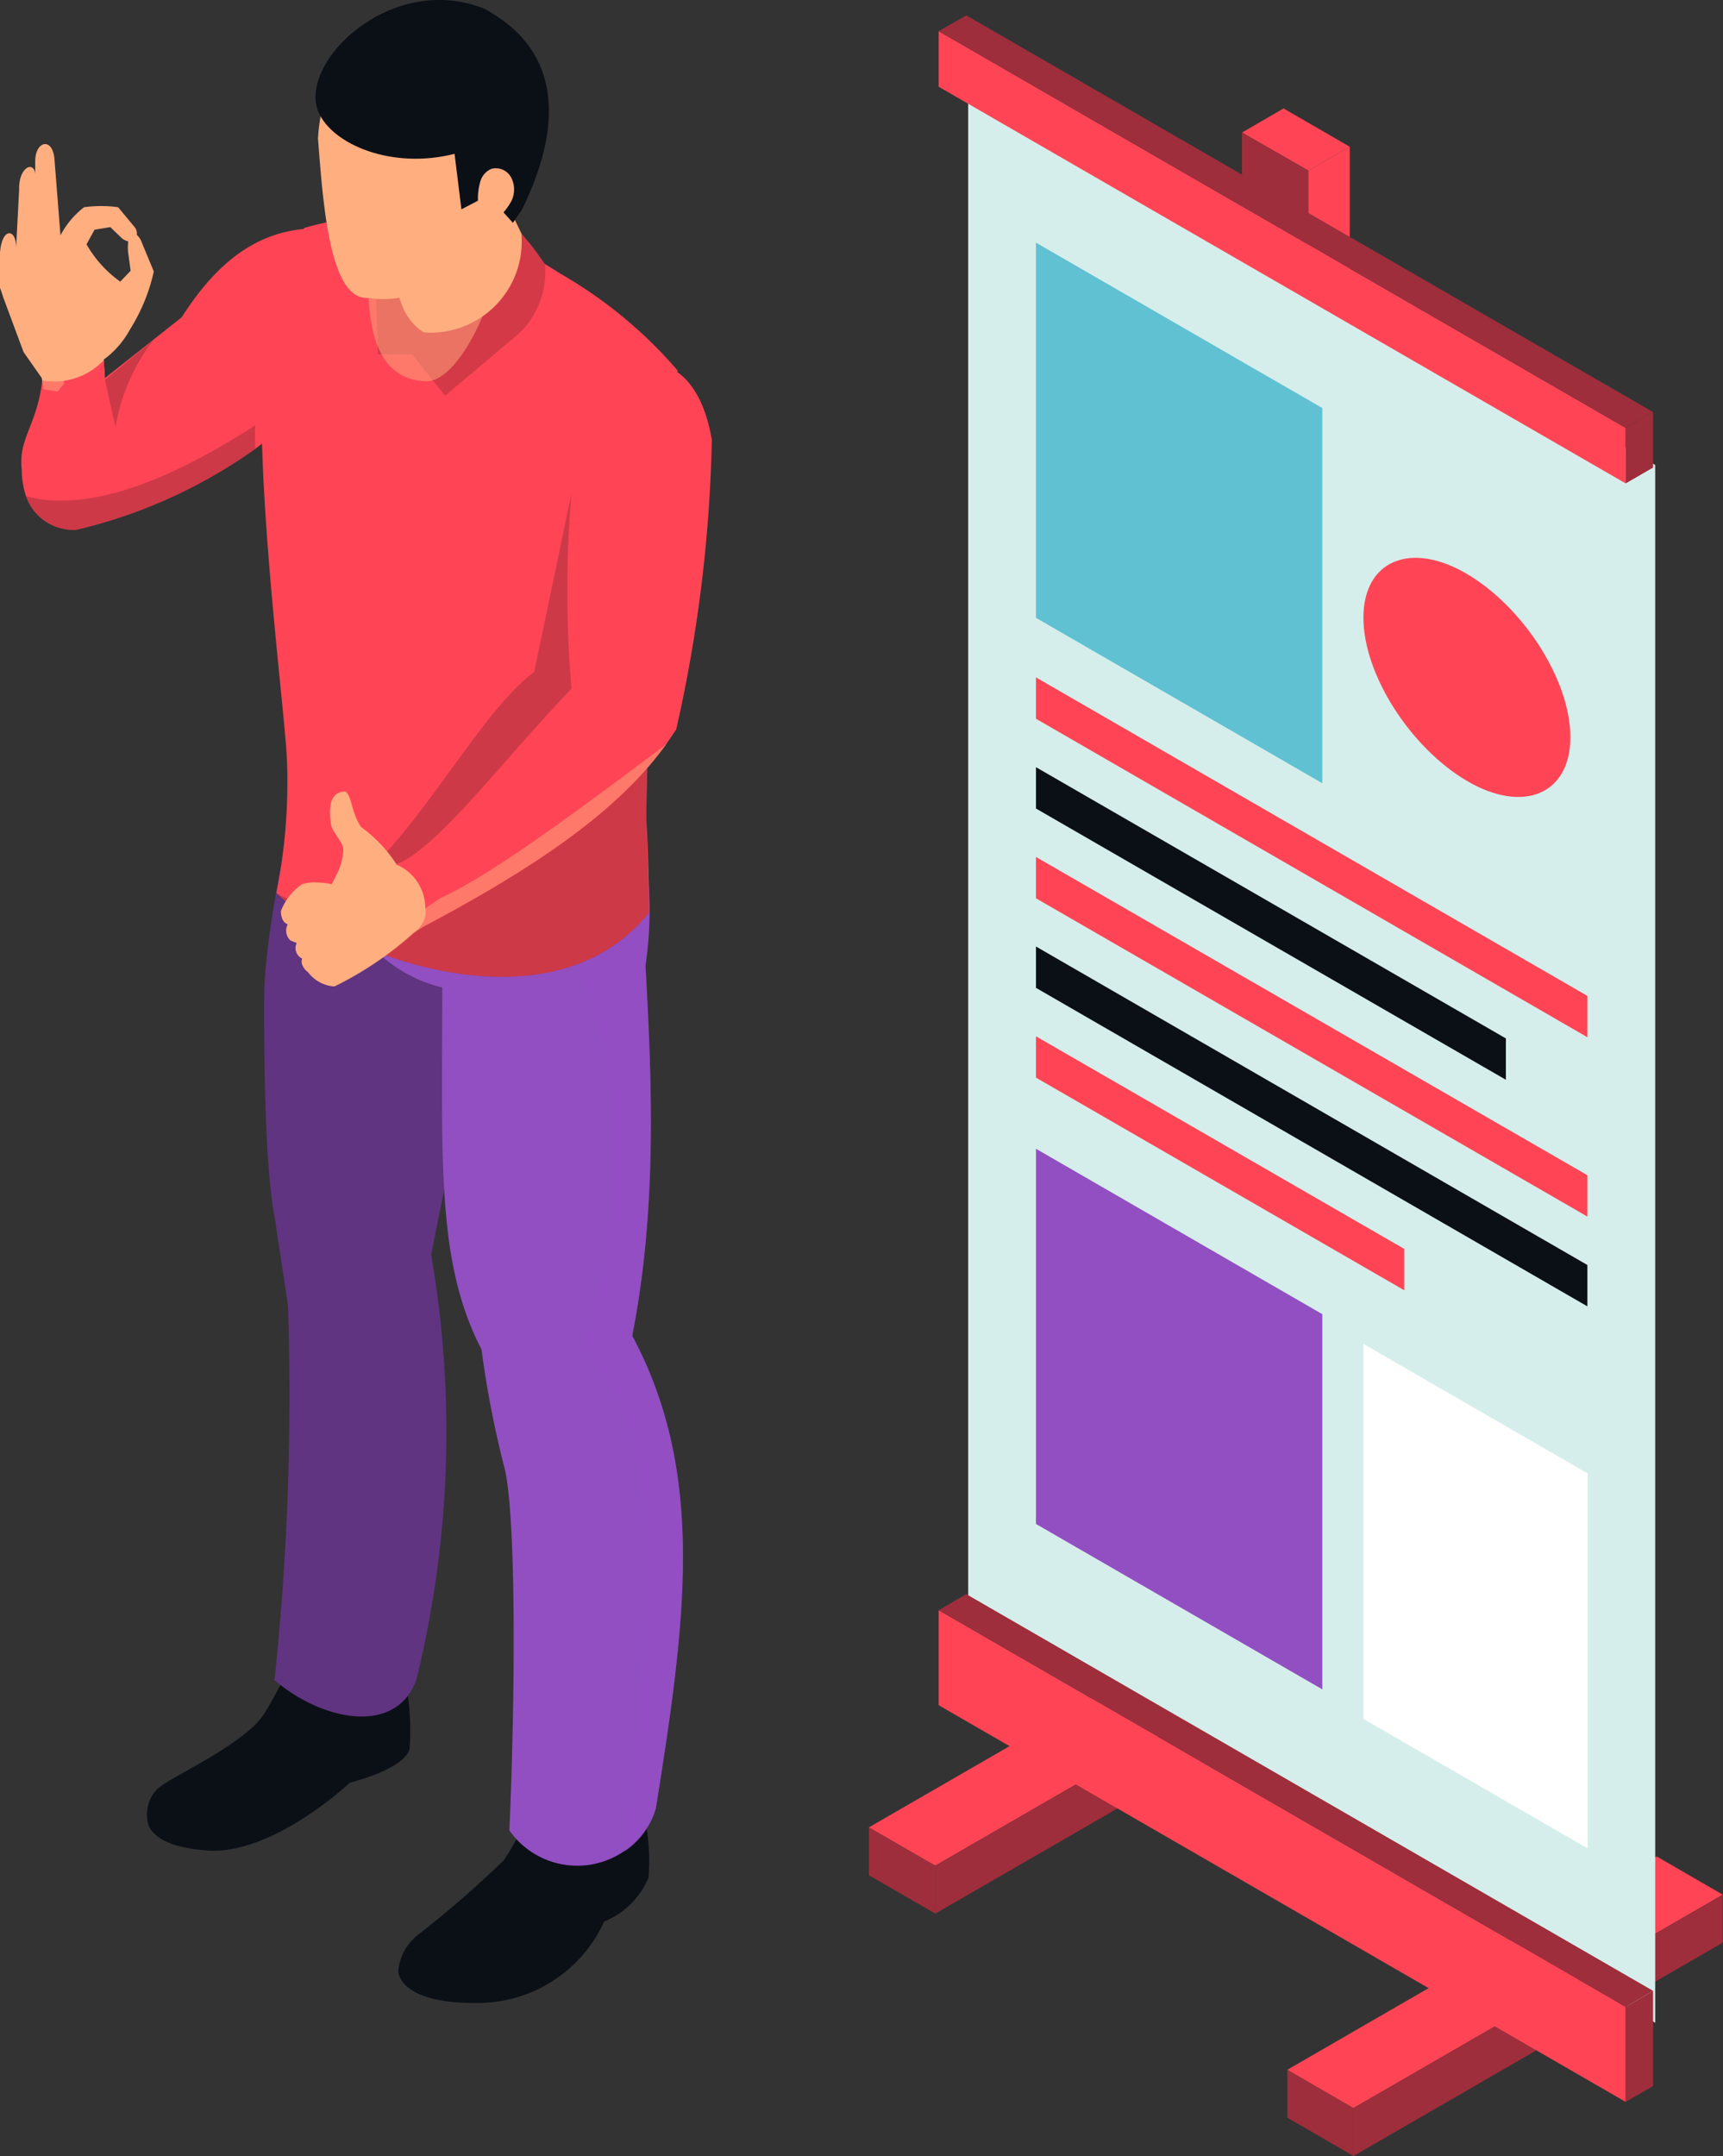 <svg xmlns="http://www.w3.org/2000/svg" viewBox="0 0 72.93 91.25"><rect x="0" y="0" width="72.93" height="91.25" fill="#333333" stroke="none"/><defs><style>.cls-1{isolation:isolate;}.cls-10,.cls-2{fill:#9e2e3b;}.cls-3{fill:#ff4555;}.cls-4{fill:#d6eeeb;}.cls-5{fill:#60c1d2;}.cls-13,.cls-6{fill:#924fc2;}.cls-7{fill:#fff;}.cls-8{fill:#0b1017;}.cls-11,.cls-9{fill:#ffae80;}.cls-10,.cls-11,.cls-13{opacity:0.5;mix-blend-mode:multiply;}.cls-12{fill:#603480;}.cls-14{fill:#575756;}.cls-15{fill:#d43947;}</style></defs><g class="cls-1"><g id="Layer_2" data-name="Layer 2"><g id="Layer_1-2" data-name="Layer 1"><polygon class="cls-2" points="39.59 78.96 39.59 80.99 36.78 79.37 36.78 77.34 39.59 78.96"/><polygon class="cls-3" points="55.22 69.93 39.59 78.96 36.78 77.34 52.42 68.31 55.22 69.93"/><polygon class="cls-2" points="39.59 78.96 39.59 80.99 55.22 71.97 55.22 69.93 39.59 78.96"/><polygon class="cls-3" points="55.38 7.22 57.13 6.21 54.33 4.59 52.57 5.61 55.38 7.22"/><polygon class="cls-2" points="55.38 25.28 55.38 7.22 52.57 5.61 52.57 23.66 55.38 25.28"/><polygon class="cls-3" points="55.38 7.22 57.13 6.21 57.13 24.26 55.38 25.28 55.38 7.22"/><polygon class="cls-2" points="57.29 89.22 57.29 91.25 54.49 89.63 54.49 87.6 57.29 89.22"/><polygon class="cls-3" points="72.92 80.19 57.29 89.22 54.49 87.6 70.12 78.57 72.92 80.19"/><polygon class="cls-2" points="57.29 89.22 57.29 91.25 72.92 82.22 72.92 80.19 57.29 89.22"/><polygon class="cls-4" points="70.06 19.68 70.06 85.61 40.98 68.82 40.98 2.9 70.06 19.68"/><polygon class="cls-5" points="55.97 17.27 43.85 10.27 43.85 26.15 55.97 33.15 55.97 17.27"/><polygon class="cls-6" points="55.97 55.62 43.85 48.62 43.85 64.5 55.97 71.5 55.97 55.62"/><polygon class="cls-7" points="67.2 62.36 57.71 56.88 57.71 72.75 67.2 78.23 67.2 62.36"/><polygon class="cls-3" points="67.19 43.9 67.19 42.15 43.85 28.67 43.85 30.42 67.19 43.9"/><polygon class="cls-8" points="63.74 43.95 43.85 32.47 43.85 34.22 63.74 45.7 63.74 43.95"/><polygon class="cls-3" points="67.19 51.49 67.19 49.74 43.85 36.27 43.85 38.02 67.19 51.49"/><polygon class="cls-8" points="67.19 55.29 67.19 53.54 43.85 40.06 43.85 41.81 67.19 55.29"/><polygon class="cls-3" points="59.44 52.86 43.85 43.86 43.85 45.61 59.44 54.61 59.44 52.86"/><polygon class="cls-3" points="68.81 84.94 68.81 88.96 39.73 72.17 39.73 68.15 68.81 84.94"/><polygon class="cls-2" points="69.97 84.26 68.81 84.94 39.73 68.15 40.9 67.47 69.97 84.26"/><polygon class="cls-2" points="68.81 84.94 68.81 88.96 69.97 88.29 69.97 84.26 68.81 84.94"/><polygon class="cls-3" points="68.81 18.11 68.81 20.46 39.73 3.67 39.73 1.32 68.81 18.11"/><polygon class="cls-2" points="69.97 17.44 68.81 18.11 39.73 1.32 40.9 0.65 69.97 17.44"/><polygon class="cls-2" points="68.81 18.11 68.81 20.46 69.97 19.79 69.97 17.44 68.81 18.11"/><path class="cls-3" d="M66.47,31.2c0,2.42-2,3.25-4.38,1.85s-4.38-4.49-4.38-6.91,2-3.25,4.38-1.85S66.47,28.78,66.47,31.2Z"/><path class="cls-9" d="M0,10.7v1.48l.14.4L1,14.9,1.77,16l.07.48.09.71L4.49,17l-.1-1.78a3.87,3.87,0,0,0,1.12-1.29,7.72,7.72,0,0,0,1-2.44L6,10.26a.77.77,0,0,0-.21-.32.42.42,0,0,0-.11-.35L5,8.77a5.34,5.34,0,0,0-1.44,0,3.63,3.63,0,0,0-1,1.19L2.31,6.8c-.05-1-.8-.87-.82,0v.61c0-.61-.7-.4-.68.61L.68,10.53C.72,9.67.08,9.58,0,10.7Zm3.66-.36L4,9.72l.67-.11.5.48a.63.63,0,0,0,.25.12l0,.1a2.18,2.18,0,0,0,0,.35l.11.8-.44.46A4.92,4.92,0,0,1,3.66,10.34Z"/><path class="cls-3" d="M.92,19.87A3.75,3.75,0,0,0,1.1,21a2.12,2.12,0,0,0,2.15,1.42A21.58,21.58,0,0,0,10.8,19c.19-.14.38-.29.56-.45l.13-.11,2.24-6.5-.86-2.25C10.59,9.9,9,11.38,7.69,13.43L4.44,16l-.05-.75a2.89,2.89,0,0,1-2.6.85C1.57,18,.77,18.55.92,19.87Z"/><path class="cls-10" d="M1.1,21a2.12,2.12,0,0,0,2.15,1.42A21.76,21.76,0,0,0,10.8,19V18C6.84,20.56,3.55,21.66,1.1,21Z"/><path class="cls-10" d="M6.5,14.38a8.31,8.31,0,0,0-1.61,3.7l-.45-2Z"/><path class="cls-11" d="M3.25,14.26c.44-1.29.85-2.08,1.82-2.34a4.92,4.92,0,0,1-1.41-1.58L4,9.72l.67-.11.5.48a.63.63,0,0,0,.25.12l-.72-.84-1,.28-.44.75C2.57,11.6,2.89,12.91,3.25,14.26Z"/><path class="cls-11" d="M0,11.27s0,.56.13,1.31L1,14.9,1.77,16l.07.48.6.09.27-.33,0-.65c-.46-.2-1.12-.58-1.24-1a6,6,0,0,1-.86-1.63c0-.08,1.73-2,1.7-2.1S.4,12.52.37,12.45s-.09-.2-.13-.3Z"/><path class="cls-8" d="M17.15,71.09A11.14,11.14,0,0,1,17.34,74c-.19.88-2.53,1.45-2.53,1.45s-3.27,3.08-6.05,2.87c-1.64-.13-2.19-.56-2.45-1a1.55,1.55,0,0,1,.3-1.55c.33-.45,3.73-1.89,4.58-3.25.41-.66,1.1-2,1.1-2l.29-2.58,4.51-.19-.23,3.06Z"/><path class="cls-12" d="M21.12,38.69,18.25,53.11a43.85,43.85,0,0,1-.63,18c-.88,2.37-4,1.71-6,0a115.09,115.09,0,0,0,.57-15.85l-.57-3.77s-.47-1.93-.44-9.23c0-3.75,2.14-11.91,2.14-11.91Z"/><path class="cls-8" d="M27.08,76.13a8.86,8.86,0,0,1,.37,3.34,3.45,3.45,0,0,1-1.88,1.86,5.87,5.87,0,0,1-5.17,3.44c-3.58.09-3.55-1.36-3.54-1.35a2.17,2.17,0,0,1,.82-1.52,45.66,45.66,0,0,0,3.63-3.15,7.75,7.75,0,0,0,.85-1.58l.16-2.58h4.83Z"/><path class="cls-6" d="M18.72,41.79c0,7.31-.26,11.62,1.66,15.32A42.71,42.71,0,0,0,21.32,62c.57,1.95.47,10.44.24,15.47a3.51,3.51,0,0,0,4.9.85,3.3,3.3,0,0,0,1.3-1.79c1.26-7.9,2.13-14.15-1-20,1-5.11.88-10.12.56-15.67a15.86,15.86,0,0,0-1-8.32A14.41,14.41,0,0,0,25.44,31L12.45,34C13.81,38.69,16.16,41.22,18.72,41.79Z"/><path class="cls-13" d="M24.64,57.08c4,4.1,2.84,12,1.82,21.27a3.3,3.3,0,0,0,1.3-1.79c1.26-7.9,2.13-14.15-1-20,1-5.11.88-10.12.56-15.67a15.86,15.86,0,0,0-1-8.32l-4.5,5.08C26.26,40.49,27.1,50.28,24.64,57.08Z"/><path class="cls-3" d="M12.15,32.29a23.86,23.86,0,0,1-.45,5.5c2.47,2.49,11.53,6.12,15.77.83,0-2.42-.12-4-.12-4l.26-11.75,1.07-7.19a19,19,0,0,0-5-4.12C20.25,9.34,17,8.47,12.87,9.65a46.46,46.46,0,0,0-1.68,6.25,8.81,8.81,0,0,0-.11,1.47v.86C11.17,23.48,12.13,30.87,12.15,32.29Z"/><path class="cls-14" d="M16,13c-.07.28,0,.55.17.59s.36-.16.43-.45,0-.55-.17-.59S16,12.73,16,13Z"/><path class="cls-10" d="M24.19,20.88l3.42,2-.26,11.75s.08,1.54.12,4c-4.24,5.29-13.3,1.66-15.77-.83,3.78,2.32,7.69-7,10.91-9.36Z"/><path class="cls-9" d="M22.87,11.54l-1.93-4-5.38,2.68,1.15,3C17.67,16.87,23.47,14.63,22.87,11.54Z"/><path class="cls-15" d="M22.07,9.89a3.86,3.86,0,0,1-4.13,4.18c-1.15-.74-1.24-2.16-1.24-3.58l-.78,2.08L16,15l1.44,0,1.4,1.75,2.75-2.32a3.62,3.62,0,0,0,1.48-3.24C22.66,10.59,22.42,10.28,22.07,9.89Z"/><path class="cls-11" d="M15.56,10.94c0,2.19,0,5.1,2.48,5.2,1.64,0,3.56-4.81,2.93-6.33L21,8Z"/><path class="cls-9" d="M18.4.36c2.62,0,4.11,1.3,4.21,4.13-.07,3-1.06,5.38-3.37,7a4.52,4.52,0,0,1-3.68,1.12c-1.6.06-1.88-3.9-2.1-6.75C13.63,2.83,15.45,1.15,18.4.36Z"/><path class="cls-8" d="M13.46,4.7c.59,1.44,3.17,2.48,5.78,1.81l.29,2.35,1.13-.59,1.05,1.16.39-.57c1.95-4,1.37-6.91-1.62-8.5C16.59-1.18,12.66,2.57,13.46,4.7Z"/><path class="cls-9" d="M21,9.28a2.47,2.47,0,0,0,.64-.76,1.1,1.1,0,0,0,0-1,.73.73,0,0,0-.85-.37.83.83,0,0,0-.45.5,2.62,2.62,0,0,0-.11.69l0,.63a.53.53,0,0,0,.08.41.36.36,0,0,0,.37.08A.92.92,0,0,0,21,9.28Z"/><path class="cls-9" d="M12.18,39.12a.57.57,0,0,0,.12.69l.26.1a.49.49,0,0,0,.23.66.39.39,0,0,0,0,.26.76.76,0,0,0,.25.32,1.53,1.53,0,0,0,1.1.6,14.62,14.62,0,0,0,3.36-2.27l.35-.24,1-.69-.2-.6-.59-1.74-1.28.37A5.9,5.9,0,0,0,15.28,35c-.42-.63-.38-1.3-.66-1.5-.63,0-.75.63-.59,1.49.17.39.52.7.5,1a2.55,2.55,0,0,1-.27,1c-.07.14-.14.29-.22.43a3.47,3.47,0,0,0-.63-.07,1.79,1.79,0,0,0-.62.07,2.45,2.45,0,0,0-.9,1.14C11.89,38.86,12,39.06,12.18,39.12Z"/><path class="cls-3" d="M18,38.41a1,1,0,0,1-.42,1l.32-.17C22.11,37,26,34.56,28.19,31.51l.43-.63a60.81,60.81,0,0,0,1.51-12.26c-.89-5.34-5.82-3.7-5.94,2.26a48.72,48.72,0,0,0,0,8.27c-2.93,3.05-5.54,6.6-7.37,7.43l-.07,0A2,2,0,0,1,18,38.41Z"/><path class="cls-11" d="M12.82,40.83a.76.76,0,0,0,.25.32,1.53,1.53,0,0,0,1.1.6,14.62,14.62,0,0,0,3.36-2.27l.35-.24C22.11,37,26,34.56,28.19,31.51,24.52,34.26,20.86,37,18.66,38l-.68.46A9.94,9.94,0,0,1,14.38,40a.82.82,0,0,1-.79.43l.73.33a.53.53,0,0,1-.54.49A1.36,1.36,0,0,1,12.82,40.83Z"/><path class="cls-11" d="M12.91,37.61l.22.53h.3a1.3,1.3,0,0,0,.83-1.1c-.07.14-.14.29-.22.43a3.47,3.47,0,0,0-.63-.07Z"/><path class="cls-11" d="M13.73,39.64A2,2,0,0,0,12.11,39c.09.06.1.16,0,.32A4.06,4.06,0,0,1,13.73,39.64Z"/></g></g></g></svg>